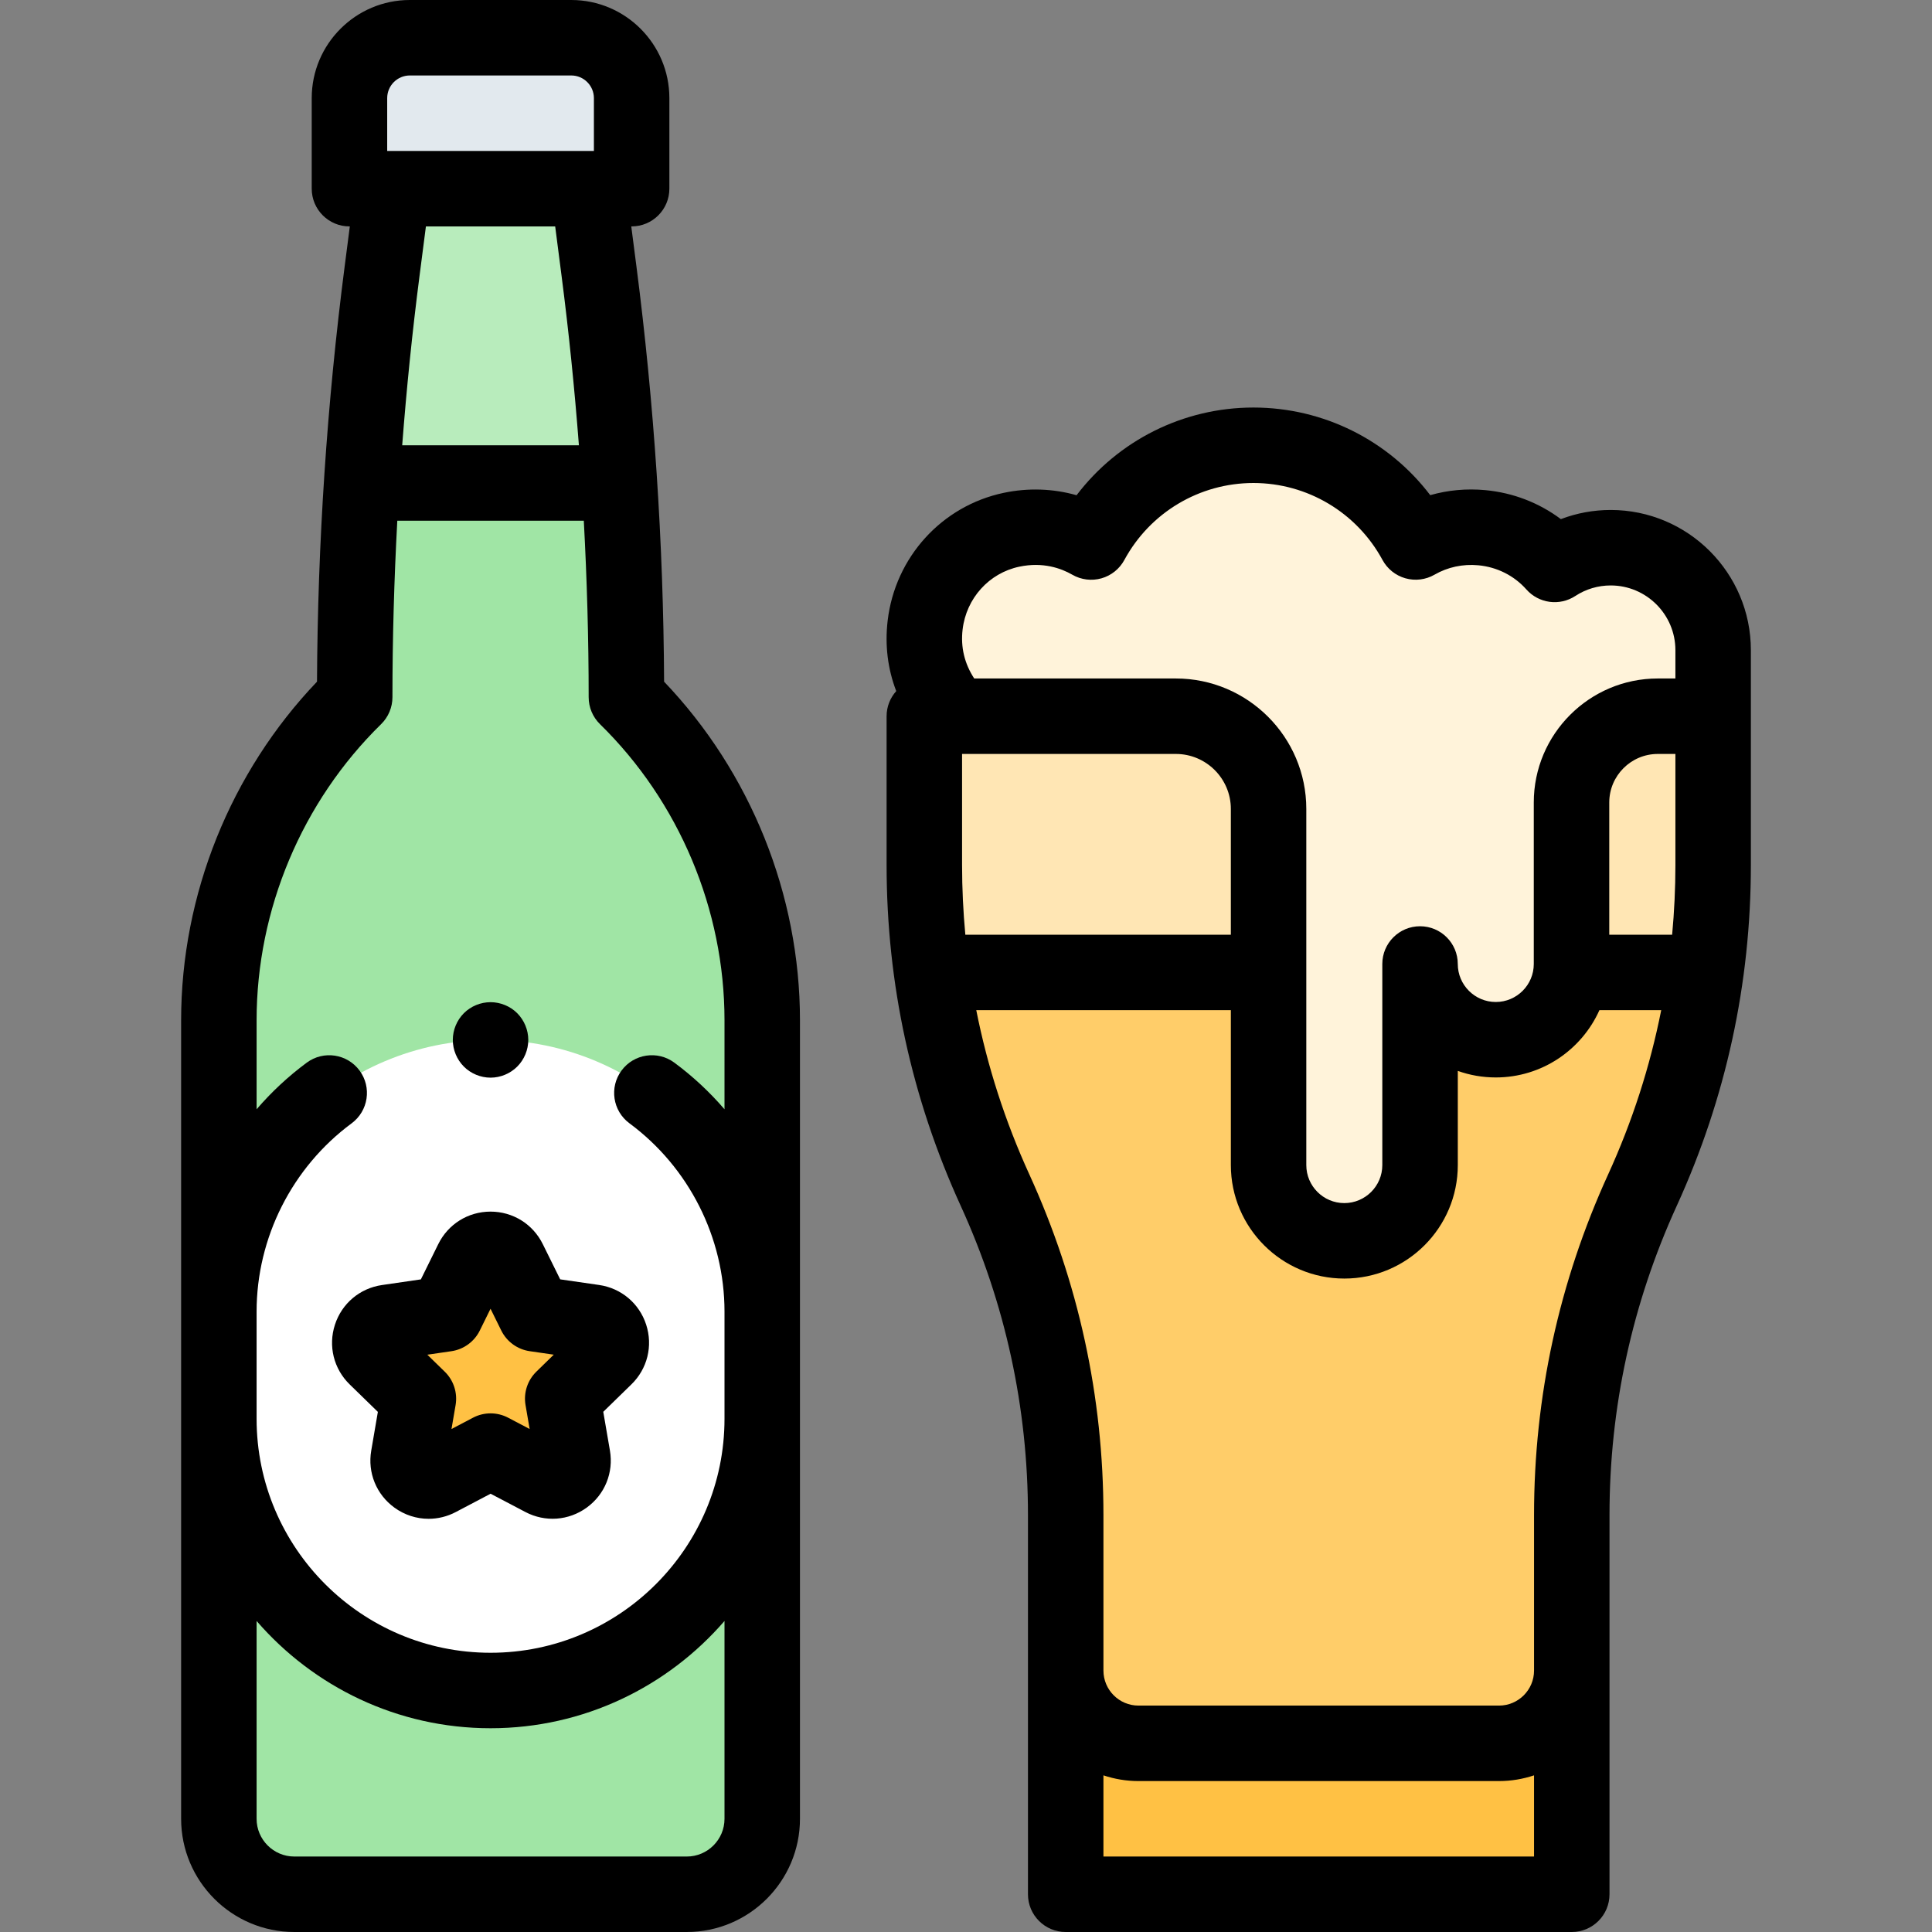 <svg id="Layer_1" enable-background="new 0 0 512 512" height="512" viewBox="0 0 512 512" width="512" xmlns="http://www.w3.org/2000/svg"><rect x="0" y="0" width="512" height="512" fill="#808080" stroke="none"/><g id="XMLID_1725_"><path id="XMLID_3020_" d="m130 10h-21.39c-8.837 0-16 7.163-16 16v24h37.39 37.39v-24c0-8.837-7.163-16-16-16z" fill="#e2e9ee"/><g id="XMLID_3017_"><path id="XMLID_3019_" d="m94 184.765c-23.024 22.543-36 53.408-36 85.631v211.604c0 11.046 8.954 20 20 20h52 52c11.046 0 20-8.954 20-20v-211.603c0-32.223-12.976-63.088-36-85.631 0-18.941-.611-37.873-1.83-56.765h-68.34c-1.219 18.891-1.83 37.823-1.83 56.764z" fill="#a0e5a5"/><path id="XMLID_3018_" d="m156 50.625h-52l-2.742 21.241c-2.409 18.653-4.218 37.374-5.428 56.134h68.34c-1.21-18.76-3.02-37.481-5.428-56.134z" fill="#b8ecbc"/></g><path id="XMLID_3012_" d="m130 448c-39.765 0-72-32.235-72-72v-28.415c0-39.764 32.235-72 72-72 39.764 0 72 32.235 72 72v28.415c0 39.765-32.236 72-72 72z" fill="#fff"/><path id="XMLID_3011_" d="m134.872 334.121 6.944 14.061 15.519 2.251c4.462.647 6.245 6.129 3.017 9.277l-11.227 10.949 2.655 15.455c.763 4.443-3.9 7.833-7.891 5.736l-13.882-7.294-13.879 7.301c-3.99 2.099-8.655-1.288-7.894-5.732l2.647-15.457-11.231-10.942c-3.229-3.146-1.449-8.629 3.012-9.279l15.518-2.259 6.936-14.064c1.995-4.044 7.76-4.045 9.756-.003z" fill="#ffc144"/><g id="XMLID_2542_"><path id="XMLID_3007_" d="m349.479 502h67.057v-100.5c0-29.714 6.388-59.081 18.732-86.11 12.344-27.03 18.732-56.397 18.732-86.111v-39.475h-104.521-104.52v39.475c0 29.714 6.388 59.081 18.732 86.11 12.344 27.029 18.732 56.396 18.732 86.11v100.501z" fill="#ffc144"/><g id="XMLID_2548_"><path id="XMLID_3006_" d="m263.69 315.389c12.344 27.029 18.732 56.396 18.732 86.11v11.476 29.74c0 10.651 8.634 19.285 19.285 19.285h95.545c10.651 0 19.285-8.634 19.285-19.285v-29.74-11.475c0-29.714 6.388-59.081 18.732-86.11 8.383-18.357 14.011-37.793 16.765-57.683h-205.108c2.754 19.889 8.381 39.326 16.764 57.682z" fill="#ffcd69"/><path id="XMLID_2550_" d="m454 189.804h-104.521-104.52v39.475c0 9.534.666 19.031 1.967 28.428h205.107c1.301-9.397 1.967-18.894 1.967-28.428z" fill="#ffe6b4"/><path id="XMLID_2549_" d="m426.852 145.148c-5.486 0-10.588 1.632-14.857 4.43-4.824-5.441-11.631-9.015-19.287-9.73-6.413-.6-12.452.856-17.537 3.782-8.267-15.263-24.421-25.63-42.999-25.63-18.582 0-34.74 10.373-43.004 25.643-6.021-3.466-13.372-4.88-21.105-3.251-12.229 2.575-21.431 12.837-22.892 25.248-1.013 8.605 2.14 17.682 7.657 24.164h59.773c13.027 0 23.587 10.56 23.587 23.587v95.369c0 11.085 8.986 20.071 20.071 20.071 11.085 0 20.071-8.986 20.071-20.071v-53.295c0 11.085 8.986 20.071 20.071 20.071s20.071-8.986 20.071-20.071v-42.798c0-12.626 10.236-22.862 22.862-22.862h14.666v-17.507c0-14.995-12.155-27.15-27.148-27.15z" fill="#fff3da"/></g></g><g id="XMLID_333_"><path id="XMLID_356_" d="m168.66 70.586-1.367-10.586h.097c5.523 0 10-4.477 10-10v-24c0-14.336-11.664-26-26-26h-42.78c-14.336 0-26 11.664-26 26v24c0 5.523 4.477 10 10 10h.097l-1.367 10.586c-4.695 36.367-7.159 73.373-7.33 110.066-22.934 24.011-36.01 56.476-36.01 89.744v211.604c0 16.542 13.458 30 30 30h104c16.542 0 30-13.458 30-30v-211.604c0-33.268-13.076-65.733-36.01-89.745-.171-36.692-2.635-73.698-7.33-110.065zm-66.05-44.586c0-3.309 2.691-6 6-6h42.78c3.309 0 6 2.691 6 6v14h-54.78zm44.518 34 1.697 13.146c1.919 14.864 3.437 29.839 4.589 44.854h-46.828c1.152-15.015 2.67-29.99 4.589-44.854l1.697-13.146zm44.872 422c0 5.514-4.486 10-10 10h-104c-5.514 0-10-4.486-10-10v-52.426c15.048 17.391 37.252 28.426 62 28.426s46.952-11.035 62-28.426zm0-188.033c-3.933-4.564-8.38-8.723-13.303-12.362-4.441-3.283-10.703-2.345-13.985 2.098-3.283 4.441-2.344 10.703 2.098 13.985 15.773 11.66 25.19 30.312 25.19 49.897v28.415c0 34.187-27.813 62-62 62s-62-27.813-62-62v-28.415c0-19.583 9.416-38.235 25.187-49.894 4.441-3.283 5.38-9.545 2.097-13.986-3.284-4.441-9.545-5.38-13.986-2.097-4.921 3.637-9.367 7.796-13.298 12.358v-23.571c0-29.347 12.026-57.954 32.996-78.485 1.921-1.881 3.004-4.457 3.004-7.146 0-15.55.447-31.163 1.287-46.766h49.426c.839 15.603 1.287 31.216 1.287 46.766 0 2.689 1.083 5.264 3.004 7.146 20.97 20.532 32.996 49.139 32.996 78.486z"/><path id="XMLID_362_" d="m148.454 339.04-4.616-9.347c-2.621-5.307-7.925-8.603-13.843-8.603-.001 0-.003 0-.005 0-5.919.002-11.224 3.301-13.842 8.61l-4.611 9.349-10.317 1.502c-5.858.854-10.632 4.881-12.46 10.512s-.329 11.694 3.911 15.825l7.467 7.275-1.759 10.274c-1 5.835 1.355 11.621 6.146 15.1 2.706 1.965 5.871 2.963 9.058 2.963 2.455 0 4.923-.592 7.203-1.792l9.226-4.854 9.228 4.848c5.24 2.752 11.471 2.301 16.259-1.179 4.789-3.481 7.141-9.268 6.138-15.103l-1.765-10.274 7.463-7.278c4.238-4.133 5.733-10.198 3.903-15.828-1.831-5.63-6.608-9.655-12.466-10.505zm-6.31 24.46c-2.356 2.298-3.431 5.608-2.874 8.852l1.09 6.348-5.702-2.996c-2.914-1.531-6.394-1.53-9.307.002l-5.701 2.999 1.087-6.349c.556-3.244-.521-6.553-2.878-8.85l-4.614-4.495 6.374-.928c3.257-.474 6.072-2.521 7.528-5.472l2.849-5.777 2.852 5.775c1.458 2.951 4.274 4.996 7.531 5.468l6.375.924z"/><path id="XMLID_974_" d="m426.852 135.148c-4.55 0-9.016.826-13.207 2.423-5.768-4.321-12.658-6.993-20.006-7.68-4.984-.465-9.917-.009-14.611 1.329-11.037-14.507-28.287-23.22-46.856-23.22-18.577 0-35.834 8.721-46.869 23.24-6.197-1.761-12.813-2-19.301-.633-16.423 3.458-28.786 17.067-30.763 33.864-.767 6.514.02 12.812 2.271 18.677-1.582 1.769-2.552 4.097-2.552 6.657v39.475c0 31.365 6.606 61.734 19.636 90.264 11.83 25.906 17.828 53.479 17.828 81.957v100.499c0 5.523 4.477 10 10 10h134.114c5.523 0 10-4.477 10-10v-100.5c0-28.478 5.998-56.052 17.828-81.956 13.029-28.53 19.636-58.9 19.636-90.265v-56.982c0-20.484-16.665-37.149-37.148-37.149zm12.481 64.656h4.667v29.475c0 6.189-.301 12.332-.866 18.428h-16.663v-35.041c0-7.093 5.77-12.862 12.862-12.862zm-184.23-32.995c.972-8.261 7.009-14.944 15.021-16.631 6.263-1.32 11.101.432 14.056 2.132 2.338 1.346 5.12 1.689 7.716.955 2.595-.736 4.783-2.489 6.067-4.862 6.81-12.584 19.918-20.402 34.209-20.402 14.286 0 27.393 7.814 34.205 20.393 1.285 2.372 3.473 4.124 6.067 4.859 2.595.736 5.378.392 7.714-.954 3.499-2.015 7.515-2.875 11.619-2.493 4.959.463 9.481 2.739 12.734 6.408 3.293 3.714 8.812 4.449 12.963 1.73 2.79-1.828 6.032-2.794 9.376-2.794 9.456 0 17.148 7.692 17.148 17.148v7.507h-4.667c-18.12 0-32.862 14.742-32.862 32.862v42.798c0 5.553-4.518 10.071-10.07 10.071-5.553 0-10.071-4.518-10.071-10.071 0-5.523-4.477-10-10-10s-10 4.477-10 10v53.295c0 5.553-4.518 10.071-10.071 10.071s-10.071-4.518-10.071-10.071v-94.381c0-19.064-15.51-34.574-34.574-34.574h-53.432c-2.579-3.948-3.63-8.303-3.077-12.996zm-.145 62.47v-29.475h56.656c8.036 0 14.574 6.538 14.574 14.574v33.329h-70.364c-.565-6.096-.866-12.239-.866-18.428zm37.464 262.721v-21.517c2.92.979 6.039 1.517 9.284 1.517h95.545c3.245 0 6.365-.539 9.285-1.517v21.517zm133.75-180.765c-13.029 28.53-19.635 58.9-19.635 90.264v41.216c0 5.12-4.165 9.285-9.285 9.285h-95.545c-5.119 0-9.284-4.165-9.284-9.285v-41.215c0-31.364-6.606-61.733-19.636-90.265-6.42-14.057-11.107-28.61-14.065-43.528h67.467v41.053c0 16.581 13.49 30.071 30.071 30.071s30.071-13.49 30.071-30.071v-24.96c3.15 1.123 6.54 1.734 10.071 1.734 12.222 0 22.757-7.334 27.455-17.828h16.381c-2.959 14.919-7.647 29.471-14.066 43.529z"/><path id="XMLID_979_" d="m130 285.59c2.63 0 5.21-1.07 7.07-2.93s2.93-4.44 2.93-7.07c0-2.64-1.07-5.21-2.93-7.08-1.86-1.86-4.44-2.92-7.07-2.92s-5.21 1.06-7.07 2.92c-1.86 1.87-2.93 4.44-2.93 7.08 0 2.63 1.07 5.2 2.93 7.07 1.86 1.86 4.44 2.93 7.07 2.93z"/></g></g></svg>